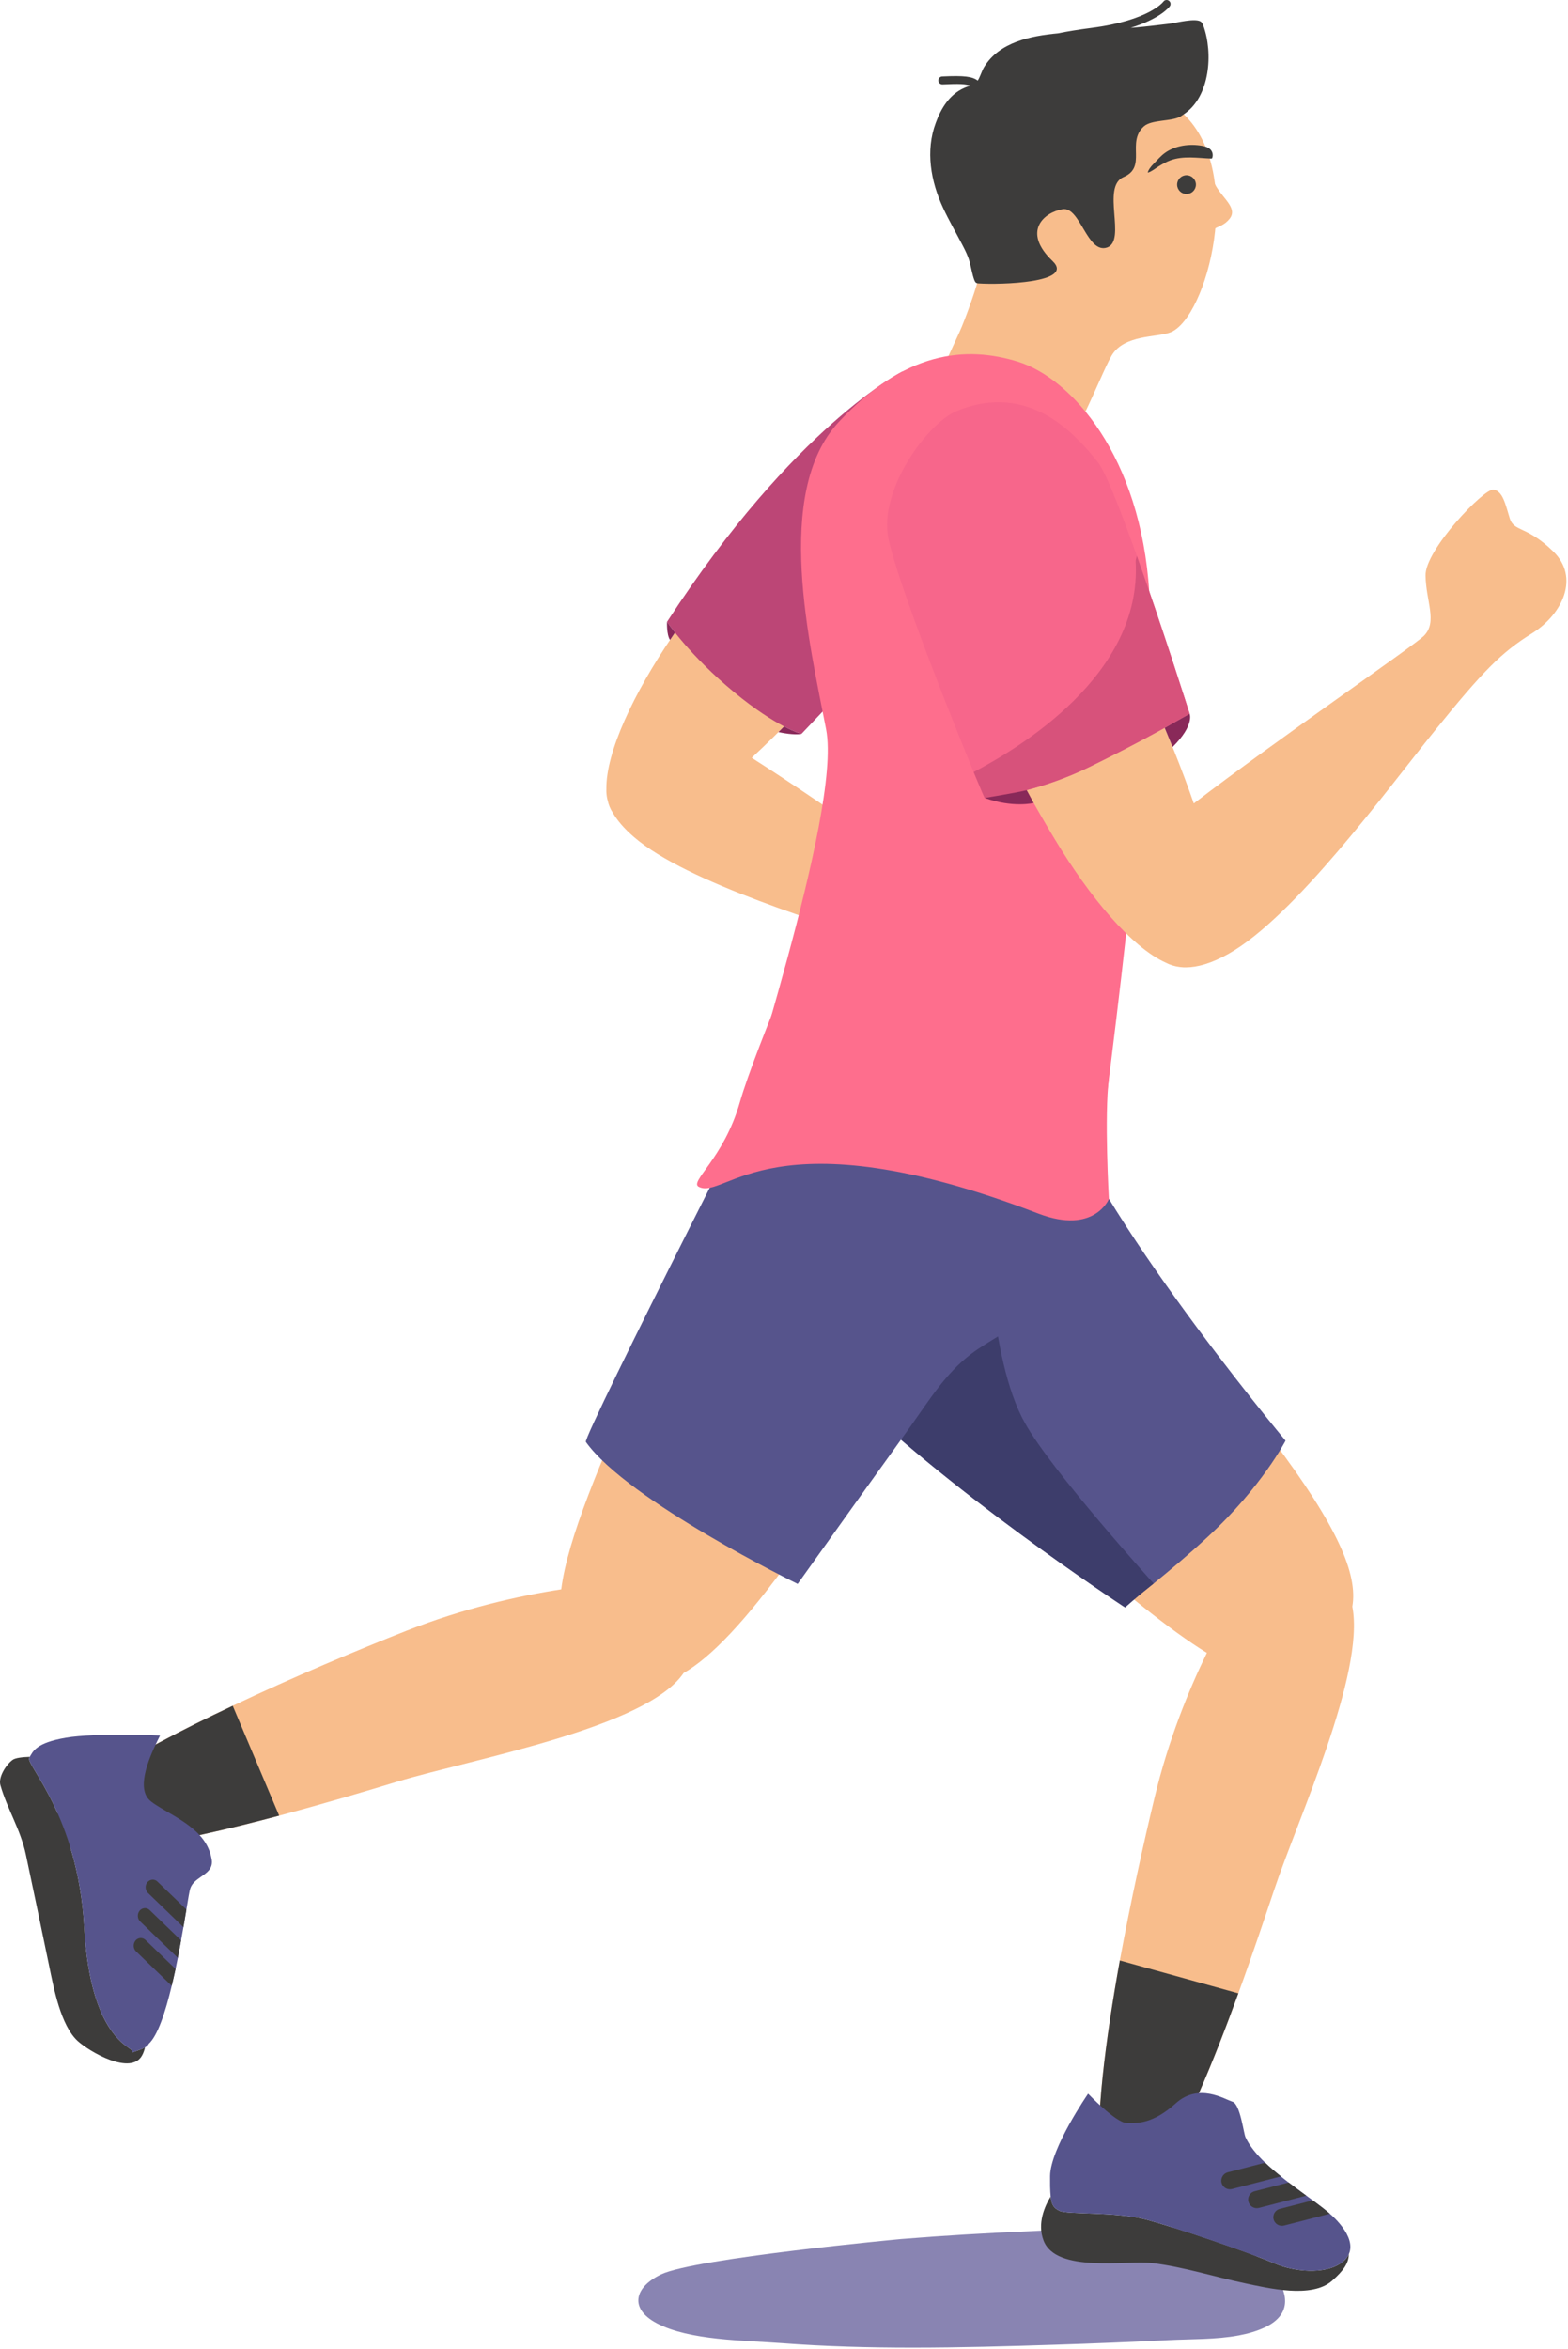 <svg width="909" height="1361" viewBox="0 0 909 1361" fill="none" xmlns="http://www.w3.org/2000/svg">
<path d="M529.083 1360.16C503.777 1360.16 478.483 1359.49 453.257 1357.58C431.123 1355.92 399.75 1356.02 380.83 1346.09C364.763 1337.65 367.55 1325.25 383.27 1317.72C402.777 1308.38 522.43 1297.24 522.43 1297.24C546.937 1295.25 571.523 1293.82 596.11 1292.76C616.27 1291.88 638.043 1289.57 659.403 1289.57C676.39 1289.57 693.11 1291.02 708.55 1295.82C730.11 1302.5 762.763 1334.73 733.137 1348.48C728.47 1350.65 723.377 1352.09 718.043 1353.09C704.95 1355.52 690.47 1355.16 677.563 1355.8C655.523 1356.89 633.47 1357.8 611.403 1358.49C583.99 1359.37 556.537 1360.16 529.083 1360.16" fill="#8984B2"/>
<path d="M712.657 126.947C709.75 130.427 706.75 131.04 704.696 132.187C703.19 132.987 702.19 134.094 701.976 136.734C701.523 143.027 694.15 149.974 693.417 148.2C692.697 146.494 695.39 90.107 695.843 86.494C695.843 88.174 700.417 98.627 704.403 106.8C704.683 107.387 704.99 107.96 705.323 108.494C709.603 115.507 717.67 120.987 712.657 126.947Z" fill="#F8BD8C"/>
<path d="M783.977 930.825C787.19 912.158 775.817 884.785 737.443 833.891C732.683 827.571 727.777 820.931 722.763 814.078C684.15 837.105 650.377 864.438 620.11 895.331C651.283 922.251 677.803 944.211 699.643 957.638C688.87 979.731 677.39 1008.12 669.47 1040.84C663.083 1067.29 655.47 1101.64 649.19 1135.86C640.75 1182.54 634.83 1228.98 637.843 1254.96C639.177 1266.93 642.43 1274.72 648.35 1276.02C654.99 1277.58 662.71 1270.88 670.803 1259.16C686.617 1235.93 704.003 1193.08 717.883 1154.9C726.457 1131.44 733.697 1109.65 738.537 1095.29C752.35 1053.78 791.43 969.918 783.977 930.825" fill="#F8BD8C"/>
<path d="M372.15 792.625C347.843 847.585 329.11 891.318 325.35 920.825C300.283 924.691 268.763 931.798 235.603 944.838C207.11 956.091 169.923 971.651 134.91 988.291C75.763 1016.17 22.883 1046.94 29.523 1063.45C36.643 1081.29 103.763 1067.41 161.83 1051.96C189.123 1044.66 214.35 1037.12 230.403 1032.21C275.057 1018.8 374.83 1000.98 396.283 969.331C412.23 960.105 431.83 939.771 459.176 901.985C460.99 899.491 462.843 896.945 464.737 894.371C437.323 856.518 414.137 814.718 372.15 792.625" fill="#F8BD8C"/>
<path d="M683.363 63.186C689.883 66.666 680.563 60.732 686.257 66.186C722.057 100.466 699.67 183.946 678.696 192.492C670.95 195.652 651.63 193.639 644.39 206.092C637.15 218.546 622.27 261.759 602.963 278.159L547.91 210.532C550.683 204.546 553.456 198.439 556.243 192.346C559.496 185.279 567.23 163.732 567.47 159.666C567.59 157.986 568.19 156.786 568.31 155.359C568.43 153.439 565.657 149.492 566.257 148.052C567.23 145.892 572.296 146.612 574.23 145.772C576.883 144.586 579.656 141.946 581.95 139.919C586.776 135.599 592.696 132.252 597.163 127.586C602.11 122.799 606.217 116.452 610.323 110.826C625.897 89.639 646.776 67.386 673.696 62.359C677.803 61.519 680.95 61.999 683.363 63.186" fill="#F8BD8C"/>
<path d="M745.257 834.691C745.257 834.691 731.63 861.358 700.15 890.425C688.563 901.185 677.47 910.398 668.79 917.451C658.297 925.825 651.417 930.718 651.417 930.718C651.417 930.718 545.643 861.358 484.976 799.665C480.51 795.118 476.163 790.571 472.19 786.145C415.137 721.571 430.937 650.891 430.937 650.891L491.123 602.465C491.123 602.465 602.577 567.185 612.097 626.865C621.51 686.531 745.257 834.691 745.257 834.691" fill="#56548C"/>
<path d="M668.79 917.452C658.283 925.825 652.243 931.345 652.243 931.345C652.243 931.345 547.55 862.852 486.816 801.092L572.776 707.972C572.776 707.972 572.776 786.372 594.15 824.425C609.603 852.198 668.79 917.452 668.79 917.452Z" fill="#3D3D6B"/>
<path d="M462.417 917.692C462.417 917.692 364.003 869.612 339.63 835.412C337.697 832.665 461.216 588.478 464.11 586.918C467.003 585.372 553.723 568.745 554.923 568.505C557.817 567.905 575.55 595.412 577.483 597.918C591.11 615.745 604.737 633.558 618.363 651.372C624.283 659.265 630.19 667.278 636.337 674.932C627.297 685.692 623.923 697.292 618.976 710.212C615.23 720.252 611.497 730.425 607.87 740.705C605.59 747.398 603.657 755.412 598.47 760.318C588.097 769.998 573.87 776.105 562.643 784.705C548.176 795.838 538.643 811.252 528.15 825.972C517.297 841.038 506.443 856.225 495.59 871.292C484.617 886.718 473.51 902.145 462.417 917.692" fill="#56548C"/>
<path d="M652.697 535.491C651.857 530.585 609.603 511.678 596.563 516.585C583.403 521.491 575.07 531.065 565.537 526.638C558.643 523.438 482.683 468.851 435.79 439.051C451.003 424.958 467.363 408.091 483.35 390.105C459.137 371.865 439.816 350.785 419.043 328.118C408.936 341.505 398.737 355.531 389.523 369.118C367.55 401.398 351.217 435.691 351.523 457.118C351.443 458.931 351.603 460.798 352.017 462.731L352.03 462.771C352.083 463.011 352.15 463.251 352.203 463.491C352.803 466.251 353.777 468.691 355.19 470.758C357.763 475.265 361.763 480.011 367.55 484.985C398.457 511.678 478.737 535.131 518.337 548.905C557.923 562.665 570.723 568.531 586.057 580.625C601.27 592.585 623.363 594.625 631.817 576.545C640.257 558.478 634.59 553.331 641.11 548.665C647.63 543.998 653.657 540.398 652.697 535.491" fill="#F8BD8C"/>
<path d="M523.35 215.132C523.35 215.132 460.977 246.105 386.67 360.305C386.67 360.305 399.936 379.918 425.51 400.972C450.23 421.412 464.59 425.238 464.59 425.238L508.257 379.198L523.35 215.132Z" fill="#BC4676"/>
<path d="M430.937 650.892C425.39 652.212 488.23 471.758 478.937 422.732C469.537 373.705 448.07 285.572 486.177 244.558C524.297 203.532 559.75 200.065 590.39 209.638C621.15 219.318 661.31 264.158 666.257 343.212C671.083 422.252 636.337 675.052 636.337 675.052C636.337 675.052 465.67 642.292 430.937 650.892" fill="#FE6E8D"/>
<path d="M900.416 319.452C884.963 304.372 877.603 308.318 875.19 300.185C872.657 291.918 871.203 284.505 865.776 283.665C860.456 282.825 826.056 318.612 826.416 333.452C826.656 348.412 833.416 360.265 825.576 368.291C820.003 373.971 739.763 428.918 692.057 465.505C685.27 445.878 676.683 424.465 667.096 403.158C640.99 421.571 610.43 424.905 580.457 430.758C590.083 449.051 600.79 468.545 611.536 486.305C631.643 519.665 656.003 548.825 675.71 557.705C678.163 558.998 680.896 559.878 683.95 560.251C684.15 560.291 684.35 560.291 684.55 560.318C685.043 560.371 685.536 560.412 686.03 560.438C686.496 560.452 686.95 560.465 687.403 560.465C694.216 560.452 702.39 558.132 712.216 552.612C750.483 531.065 803.243 458.652 831.483 423.705C859.736 388.758 870.363 377.985 888.11 366.972C905.976 355.838 915.87 334.412 900.416 319.452" fill="#F8BD8C"/>
<path d="M689.643 413.532C689.643 413.532 663.723 428.705 631.523 444.372C599.19 460.172 570.843 462.305 570.843 462.305C570.683 462.185 568.763 457.718 565.71 450.358C552.883 419.505 520.35 337.838 515.003 311.878C509.337 283.905 537.683 245.038 554.683 238.105C597.27 220.625 624.39 252.812 636.337 267.625C640.763 273.172 649.23 294.638 658.137 319.478C673.27 361.652 689.643 413.532 689.643 413.532" fill="#F7668B"/>
<path d="M161.83 1051.96C103.763 1067.41 36.643 1081.29 29.523 1063.45C22.883 1046.94 75.763 1016.17 134.91 988.291L161.83 1051.96Z" fill="#3D3C3B"/>
<path d="M717.883 1154.9C704.003 1193.08 686.617 1235.93 670.803 1259.16L637.843 1254.96C634.83 1228.98 640.75 1182.54 649.19 1135.86L717.883 1154.9Z" fill="#3D3C3B"/>
<path d="M642.857 624.705C640.083 646.598 642.857 694.665 642.857 694.665C642.857 694.665 634.417 715.478 602.083 703.158C447.457 643.838 420.443 695.625 405.123 687.612C399.337 684.745 419.603 671.225 428.883 638.705C438.177 606.292 477.257 516.492 477.257 516.492L642.857 624.705" fill="#FE6E8D"/>
<path d="M697.603 14.893C697.323 14.119 697.003 13.333 696.417 12.773C693.617 10.093 681.497 13.346 677.87 13.759C671.323 14.533 664.764 15.359 658.19 15.919C657.284 15.986 656.364 16.053 655.457 16.133C672.737 10.813 677.857 4.026 678.137 3.639C678.883 2.613 678.657 1.186 677.63 0.439C676.59 -0.307 675.163 -0.081 674.417 0.959C674.337 1.066 666.177 11.853 632.843 16.159C624.857 17.186 618.457 18.266 613.297 19.319C597.297 20.826 579.297 24.399 570.483 38.893C569.137 41.133 568.19 44.599 566.803 46.706C563.67 44.319 559.083 43.693 546.177 44.306C544.91 44.373 543.924 45.439 543.99 46.706C544.044 47.973 545.137 48.933 546.39 48.893C555.924 48.439 560.123 48.613 562.63 49.653C561.51 50.026 560.257 50.386 558.897 50.986C550.443 54.693 545.497 62.839 542.47 71.213C536.443 87.373 539.577 105.079 546.697 120.399C550.083 127.706 554.19 134.773 557.924 141.946C559.617 145.186 561.19 148.293 562.15 151.879C563.123 155.479 563.603 159.066 564.937 162.533C565.177 163.013 565.417 163.613 565.897 163.853C566.257 164.093 566.857 164.213 567.35 164.213C579.657 165.053 623.417 163.906 610.217 151.279C592.043 133.893 605.604 122.893 615.99 121.213C626.244 119.426 630.243 147.333 641.83 143.386C653.297 139.319 638.203 108.199 651.363 102.573C665.137 96.706 652.817 82.586 663.083 73.239C667.67 69.173 679.017 70.493 684.324 67.506C684.924 67.146 685.537 66.666 686.257 66.186C701.577 56.066 703.323 30.559 697.603 14.893" fill="#3D3C3B"/>
<path d="M693.297 106.96C693.297 109.973 690.857 112.413 687.843 112.413C684.83 112.413 682.39 109.973 682.39 106.96C682.39 103.96 684.83 101.52 687.843 101.52C690.857 101.52 693.297 103.96 693.297 106.96Z" fill="#3D3C3B"/>
<path d="M702.617 91.693L702.523 91.787C702.377 91.88 702.19 91.867 702.017 91.867C694.19 91.547 685.963 90.12 678.403 92.92C676.057 93.787 673.897 95.04 671.777 96.333C669.83 97.52 667.577 99.44 665.39 100.027C665.403 99.32 666.163 98.067 666.603 97.44C667.243 96.52 667.977 95.707 668.75 94.92C670.857 92.76 672.937 90.293 675.39 88.547C681.377 84.253 689.75 83.187 696.857 84.48C698.803 84.827 700.843 85.453 702.057 87.013C702.99 88.213 703.283 89.893 702.803 91.333C702.763 91.467 702.71 91.6 702.617 91.693" fill="#3D3C3B"/>
<path d="M391.336 366.491C390.736 367.371 390.136 368.251 389.55 369.118C389.176 369.678 388.803 370.225 388.43 370.771C386.323 367.625 386.67 360.305 386.67 360.305L386.696 360.332L386.736 360.385C387.03 360.811 388.576 363.025 391.336 366.491" fill="#892959"/>
<path d="M464.617 425.238C460.217 425.985 453.283 424.598 451.27 424.158C452.363 423.065 453.443 421.985 454.523 420.878C460.83 424.185 464.35 425.172 464.59 425.238H464.617" fill="#892959"/>
<path d="M689.643 413.532C689.643 413.532 692.643 420.038 679.763 432.825L675.163 421.692L689.643 413.532Z" fill="#892959"/>
<path d="M570.843 462.305C570.683 462.198 568.763 457.718 565.71 450.358C565.31 449.385 564.883 448.385 564.443 447.318C564.883 448.372 565.31 449.398 565.71 450.358C568.763 457.718 570.683 462.185 570.843 462.305ZM572.924 462.092C576.524 461.678 584.524 460.545 595.07 457.812C584.524 460.545 576.524 461.678 572.924 462.092Z" fill="#DB567C"/>
<path d="M595.07 457.812C605.376 455.132 618.11 450.932 631.523 444.372C633.457 443.438 635.35 442.505 637.23 441.572C635.35 442.505 633.443 443.438 631.523 444.372C618.097 450.932 605.363 455.132 595.07 457.812ZM664.536 427.478C668.456 425.372 672.03 423.425 675.163 421.691C672.03 423.425 668.456 425.372 664.536 427.478Z" fill="#D8807C"/>
<path d="M570.843 462.305C570.683 462.185 568.763 457.718 565.71 450.358C565.31 449.398 564.883 448.372 564.443 447.318C590.537 433.505 662.057 391.292 658.363 325.398C658.323 324.652 658.63 323.425 659.057 322.052C673.844 363.532 689.497 413.052 689.643 413.532L675.163 421.692C672.03 423.425 668.457 425.372 664.537 427.478C656.644 431.705 647.323 436.572 637.23 441.572C635.35 442.505 633.457 443.438 631.524 444.372C618.11 450.932 605.377 455.132 595.07 457.812C584.524 460.545 576.524 461.678 572.924 462.092C571.604 462.252 570.87 462.305 570.843 462.305" fill="#D7527B"/>
<path d="M675.163 421.692L689.643 413.532C689.643 413.532 684.19 416.732 675.163 421.692Z" fill="#9D3161"/>
<path d="M84.07 1186.18C83.71 1187.8 83.177 1189.3 82.483 1190.64C76.137 1202.94 51.897 1188.7 45.123 1182.58C35.11 1173.53 31.097 1151.54 28.39 1138.49C23.95 1117.14 19.523 1095.77 14.977 1074.44C11.91 1059.98 4.163 1048.06 0.243 1034.34C-1.13 1029.57 3.59 1022.33 7.337 1019.61C8.923 1018.45 13.03 1018 17.297 1017.86C17.19 1018.06 17.07 1018.28 16.95 1018.48C14.79 1022.36 45.19 1052 48.817 1116.49C52.39 1180.96 76.27 1185.68 76.617 1188.34C76.63 1188.69 76.59 1188.98 76.47 1189.21C77.043 1188.96 77.763 1188.73 78.697 1188.41C81.297 1187.58 82.977 1186.82 84.07 1186.18" fill="#3D3C3B"/>
<path d="M122.603 1080.76C121.003 1086.62 112.296 1087.86 110.256 1094.24C109.843 1095.5 109.11 1100 108.043 1106.36C107.55 1109.38 106.976 1112.84 106.323 1116.57C105.896 1119.01 105.443 1121.56 104.963 1124.22C104.376 1127.48 103.75 1130.86 103.07 1134.32C102.63 1136.44 102.203 1138.62 101.763 1140.77C101.043 1144.05 100.323 1147.34 99.537 1150.54C95.857 1165.94 91.323 1179.62 86.11 1184.24C86.11 1184.37 85.897 1186.12 78.71 1188.41C77.763 1188.73 77.056 1188.97 76.483 1189.21C76.59 1188.98 76.643 1188.69 76.603 1188.34C76.283 1185.69 52.403 1180.94 48.803 1116.49C45.19 1052 14.79 1022.37 16.95 1018.46C19.123 1014.57 20.896 1009.8 38.11 1006.81C55.323 1003.86 92.776 1005.53 92.776 1005.53C88.683 1013.69 79.67 1031.73 85.03 1040.86C86.376 1043.14 88.617 1044.61 90.776 1045.98C102.31 1053.32 119.376 1060.33 122.523 1076.34C122.95 1078.08 122.937 1079.52 122.603 1080.76" fill="#56548C"/>
<path d="M108.043 1106.33V1106.36C107.55 1109.38 106.976 1112.84 106.323 1116.57L85.79 1096.74C84.11 1095.13 83.95 1092.33 85.456 1090.5C86.323 1089.49 87.51 1088.98 88.683 1089.01C89.616 1089.05 90.523 1089.42 91.256 1090.13L108.043 1106.33Z" fill="#3D3C3B"/>
<path d="M104.963 1124.23C104.376 1127.48 103.75 1130.87 103.07 1134.32L81.27 1113.27C79.577 1111.65 79.457 1108.81 80.95 1107.01C81.79 1105.99 82.99 1105.49 84.163 1105.53C85.083 1105.56 86.003 1105.91 86.737 1106.63L104.963 1124.23" fill="#3D3C3B"/>
<path d="M101.763 1140.77C101.043 1144.05 100.323 1147.34 99.537 1150.54L78.856 1130.58C77.177 1128.97 77.056 1126.16 78.55 1124.33C79.39 1123.3 80.563 1122.81 81.737 1122.85C82.657 1122.88 83.603 1123.25 84.337 1123.97L101.763 1140.77" fill="#3D3C3B"/>
<path d="M781.963 1305.92C781.87 1311.22 778.91 1315.52 772.203 1321.45C760.43 1331.85 735.043 1325.68 721.537 1322.84C703.777 1319.09 686.403 1313.46 668.337 1311.22C653.177 1309.32 612.163 1317.25 604.937 1298.02C601.243 1288.22 605.577 1278.34 609.083 1272.61C609.737 1278.16 611.27 1279.42 614.257 1280.92C618.75 1283.17 647.03 1281.29 664.724 1286.04C682.377 1290.84 723.403 1304.74 739.35 1311.56C749.75 1316 767.75 1318.13 777.59 1311.04C779.777 1309.45 781.177 1307.73 781.963 1305.92" fill="#3D3C3B"/>
<path d="M739.35 1311.56C723.403 1304.76 682.39 1290.84 664.723 1286.05C647.043 1281.28 618.75 1283.16 614.256 1280.93C610.83 1279.21 609.31 1277.81 608.896 1269.96C608.83 1268.96 608.79 1267.88 608.763 1266.7C608.75 1265 608.736 1263.02 608.75 1260.81C608.923 1244.62 630.803 1213.04 630.803 1213.04C630.803 1213.04 646.816 1229.8 653.03 1230.01C659.243 1230.24 668.35 1230.57 681.656 1218.58C694.963 1206.61 709.95 1216.29 714.483 1217.69C718.99 1219.1 720.883 1235.76 722.043 1238.29C724.336 1243.28 728.443 1248.22 733.416 1253.01C736.243 1255.73 739.363 1258.38 742.576 1260.96C744.03 1262.16 745.523 1263.33 747.03 1264.48C750.496 1267.12 753.99 1269.69 757.296 1272.1C758.576 1273.04 759.843 1273.96 761.056 1274.85C764.75 1277.57 768.07 1280.1 770.696 1282.37L770.936 1282.57C778.656 1289.25 789.403 1302.52 777.59 1311.04C767.736 1318.13 749.763 1316 739.35 1311.56" fill="#56548C"/>
<path d="M742.576 1260.96L714.216 1268.26C711.59 1268.94 708.856 1267.36 708.15 1264.69C708.043 1264.21 707.976 1263.76 708.003 1263.29C708.083 1261.14 709.563 1259.18 711.723 1258.61L733.416 1253.01C736.243 1255.73 739.363 1258.38 742.576 1260.96" fill="#3D3C3B"/>
<path d="M757.297 1272.11L729.817 1279.21C727.15 1279.89 724.43 1278.27 723.75 1275.63C723.617 1275.16 723.577 1274.68 723.604 1274.21C723.67 1272.07 725.137 1270.11 727.324 1269.56L747.03 1264.48C750.497 1267.12 753.99 1269.69 757.297 1272.11" fill="#3D3C3B"/>
<path d="M770.937 1282.57L744.403 1289.42C741.737 1290.09 739.003 1288.5 738.323 1285.84C738.19 1285.36 738.163 1284.89 738.176 1284.44C738.256 1282.3 739.71 1280.33 741.896 1279.78L761.057 1274.85C764.75 1277.57 768.07 1280.1 770.696 1282.37L770.937 1282.57" fill="#3D3C3B"/>
<path d="M570.843 462.305C570.843 462.305 589.71 459.252 595.19 457.772L599.23 465.238C599.23 465.238 587.39 468.238 570.843 462.305" fill="#892959"/>
</svg>
